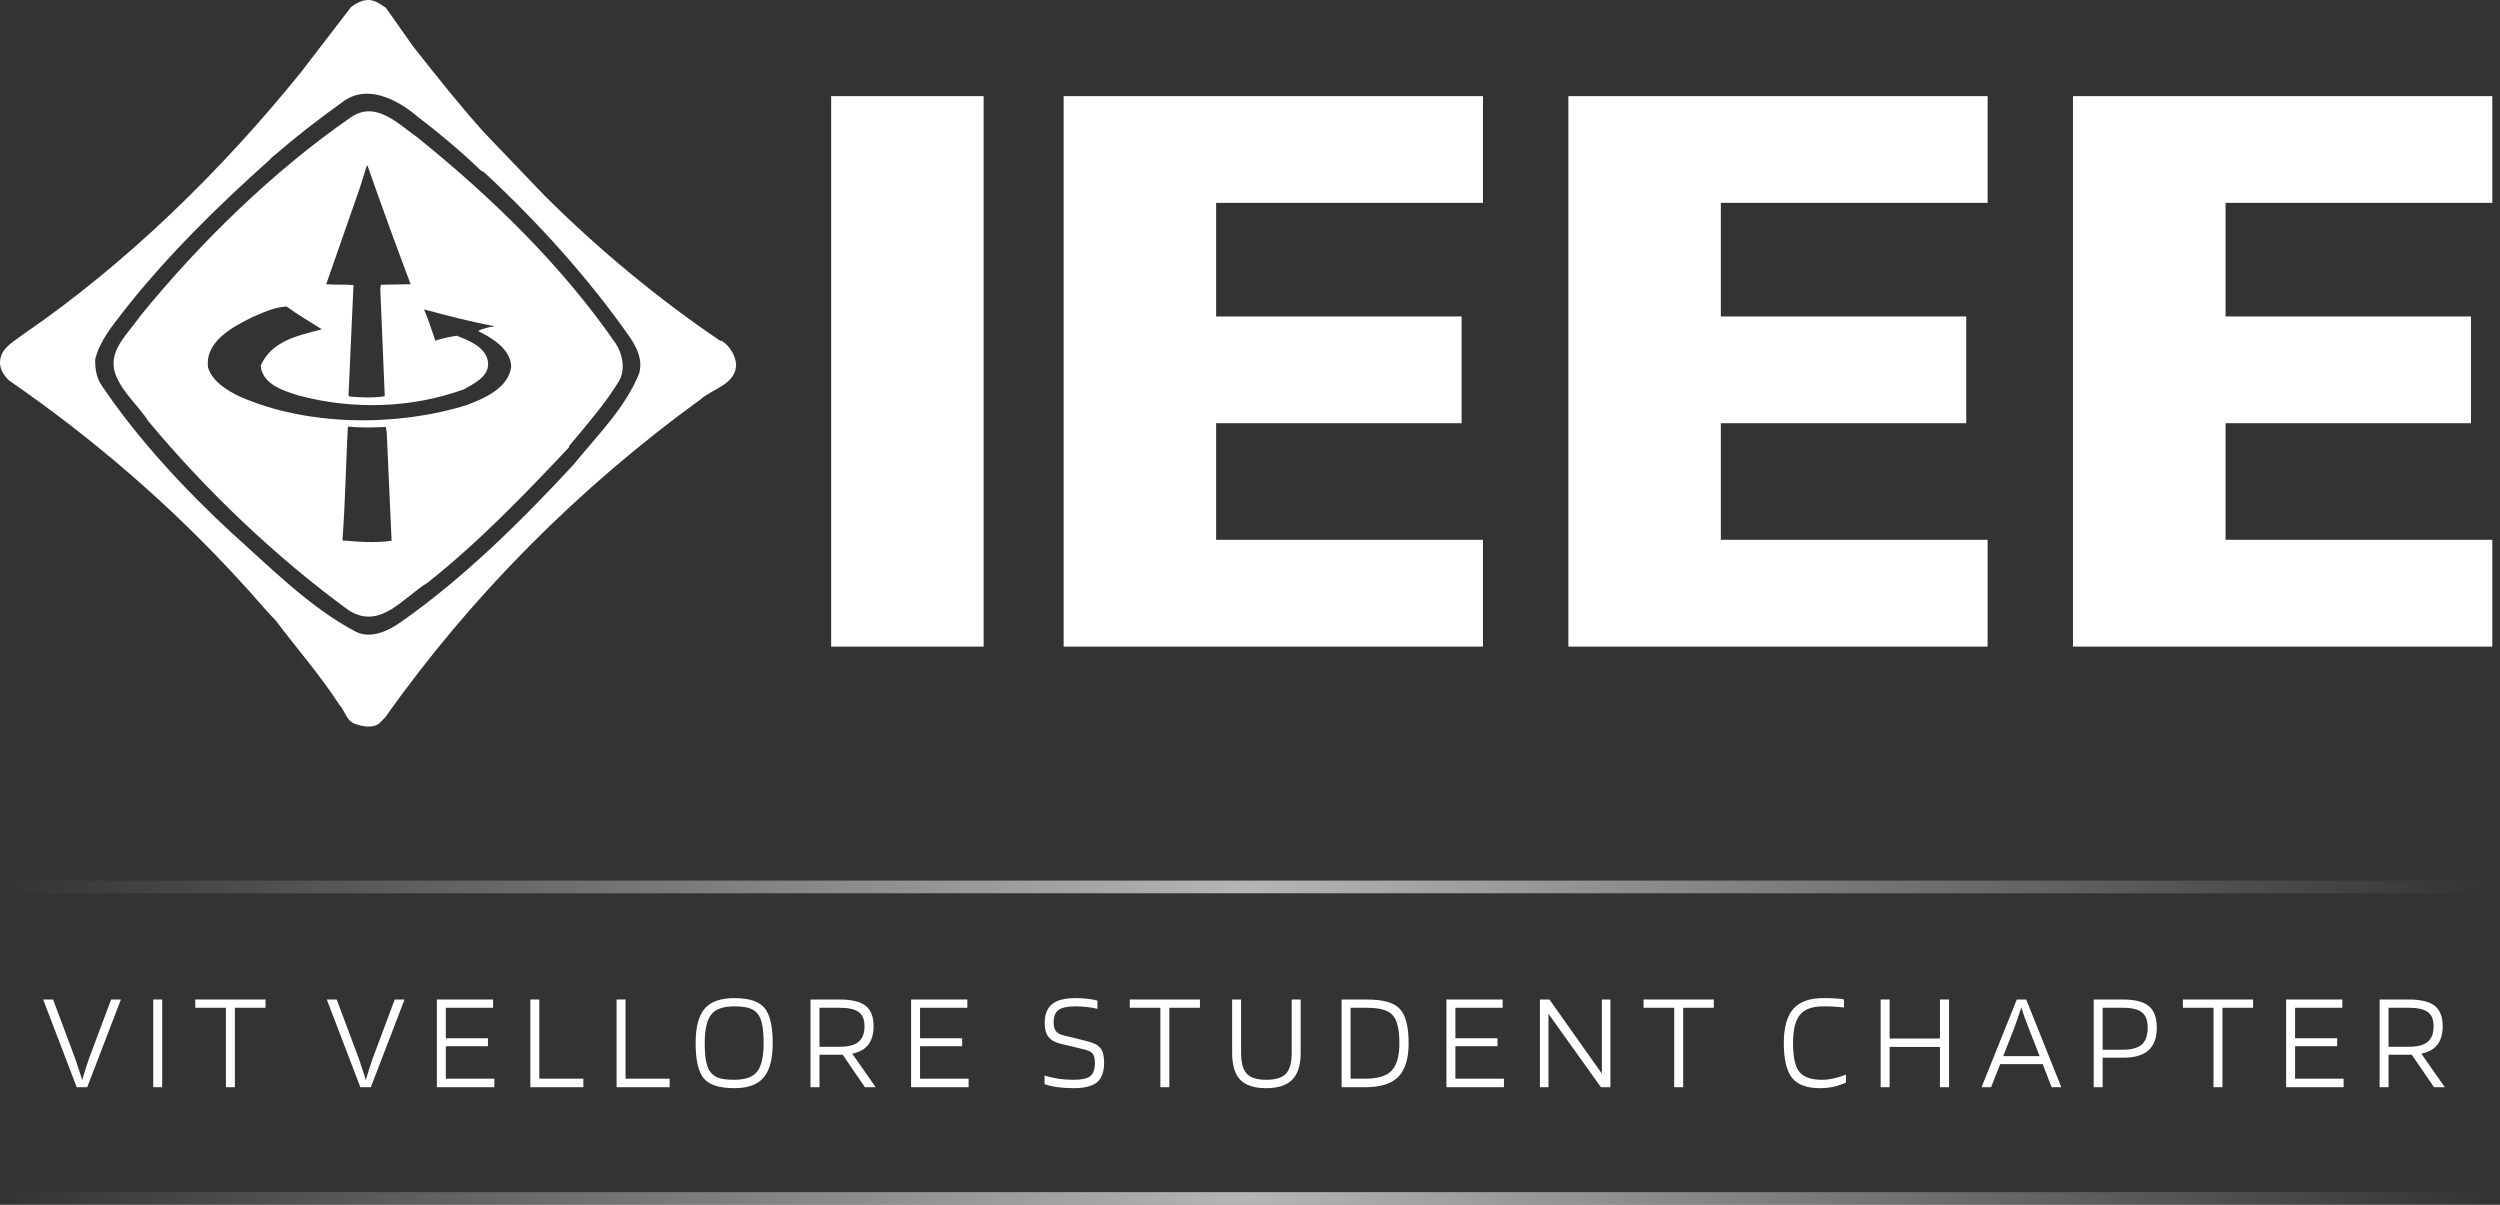 <svg width="166" height="80" viewBox="0 0 166 80" fill="none" xmlns="http://www.w3.org/2000/svg">
<rect x="0" y="0" width="166" height="80" fill="#333333" stroke="none"/>
<path d="M55.188 6.383H65.313V42.934H55.188V6.383ZM70.626 42.934V6.383H98.469V13.469H80.75V21.012H97.05V28.099H80.75V35.844H98.469V42.934H70.626ZM104.141 42.934V6.383H131.977V13.469H114.264V21.012H130.558V28.099H114.264V35.844H131.977V42.934H104.141ZM137.646 42.934V6.383H165.489V13.469H147.777V21.012H164.072V28.099H147.777V35.844H165.489V42.934H137.646ZM23.096 28.326C22.962 30.907 22.93 33.296 22.738 35.883C23.76 35.976 24.913 36.065 26.002 35.906L25.677 28.694L25.619 28.35C24.79 28.383 24.005 28.416 23.096 28.326ZM16.716 21.078C15.458 21.709 13.607 22.663 13.812 24.388C14.081 25.33 15.101 25.939 15.909 26.326C20.371 28.293 26.294 28.359 31.005 26.892C32.168 26.444 33.729 25.794 33.943 24.369C33.931 23.191 32.684 22.45 31.789 22V21.944C32.101 21.82 32.46 21.709 32.784 21.675V21.644C31.206 21.361 29.682 20.948 28.154 20.544C28.448 21.215 28.661 21.922 28.906 22.619C29.365 22.472 29.836 22.361 30.331 22.293C31.137 22.607 32.291 23.055 32.406 24.063C32.496 25.006 31.464 25.465 30.813 25.847C27.357 27.105 23.469 27.227 19.865 26.271C18.87 25.958 17.433 25.555 17.31 24.287C18.017 22.619 19.844 22.272 21.37 21.866C20.586 21.361 19.788 20.914 19.028 20.351C18.207 20.397 17.457 20.756 16.716 21.078ZM24.351 11.011L23.903 12.446L21.66 18.872C22.222 18.929 22.918 18.872 23.469 18.929V18.982L23.141 26.25L23.198 26.326C23.915 26.397 24.811 26.433 25.543 26.308V26.193L25.25 19.144L25.294 18.906L27.267 18.872C26.283 16.271 25.328 13.644 24.409 11.011H24.351ZM23.309 7.782C24.959 6.658 26.44 8.23 27.718 9.128C32.662 13.107 37.328 17.663 40.883 22.807C41.331 23.471 41.533 24.501 41.132 25.253C40.21 26.79 38.966 28.192 37.788 29.617V29.695C34.848 32.824 31.744 36.041 28.39 38.69C26.753 39.687 25.25 41.862 23.141 40.515C18.34 37.006 13.745 32.644 9.85 27.965C9.19 26.936 8.159 26.093 7.7 24.927C7.059 23.347 8.472 22.214 9.28 21.024C13.252 16.126 18.184 11.323 23.309 7.782ZM27.447 3.104L25.619 0.515C25.395 0.378 25.116 0.152 24.869 0.086C24.329 -0.148 23.748 0.135 23.309 0.468L20.002 4.775C14.697 11.345 8.417 17.481 1.565 22.183C1.023 22.607 0.218 23.02 0.051 23.717C-0.129 24.345 0.198 24.862 0.587 25.253C6.074 29.032 11.319 33.518 15.988 38.634C16.816 39.505 17.488 40.37 18.299 41.188C19.665 43.005 21.269 44.837 22.524 46.786C22.918 47.198 22.985 47.874 23.601 48.075C24.083 48.242 24.678 48.354 25.137 48.075L25.594 47.615C31.271 39.574 38.471 32.351 46.515 26.52C47.32 25.801 48.858 25.534 48.88 24.199C48.823 23.583 48.464 22.977 47.935 22.64L47.804 22.619C43.664 19.803 39.807 16.618 36.174 13.005L32.158 8.811C30.532 7.007 28.951 5.01 27.447 3.104ZM22.716 6.794C24.329 5.538 26.36 6.581 27.718 7.736C29.14 8.823 30.622 10.055 31.922 11.314L32.158 11.45C35.759 14.79 39.103 18.503 41.85 22.428C42.295 23.111 42.689 23.886 42.44 24.792C41.524 27.082 39.663 28.907 38.035 30.907C34.514 34.697 30.8 38.364 26.642 41.29C25.801 41.885 24.666 42.434 23.658 41.962C20.597 40.36 18.017 37.736 15.338 35.344C12.231 32.464 9.113 29.109 6.758 25.601C6.408 25.108 6.309 24.501 6.32 23.852C6.622 22.64 7.452 21.644 8.237 20.623C11.02 17.077 14.428 13.713 17.87 10.641C17.949 10.562 18.096 10.395 18.221 10.315C19.698 9.037 21.167 7.906 22.716 6.794Z" fill="white"/>
<path d="M5.094 72.19L2.865 66.367H3.524L4.992 70.286C5.091 70.577 5.177 70.84 5.252 71.076C5.332 71.305 5.4 71.522 5.456 71.726C5.53 71.466 5.608 71.209 5.688 70.955C5.769 70.701 5.843 70.478 5.911 70.286L7.379 66.367H8.029L5.79 72.19H5.094Z" fill="white"/>
<path d="M10.769 66.367V72.19H10.175V66.367H10.769Z" fill="white"/>
<path d="M17.63 66.367V66.915H15.596V72.19H15.001V66.915H12.967V66.367H17.63Z" fill="white"/>
<path d="M23.927 72.19L21.698 66.367H22.358L23.825 70.286C23.924 70.577 24.011 70.84 24.085 71.076C24.166 71.305 24.234 71.522 24.289 71.726C24.364 71.466 24.441 71.209 24.521 70.955C24.602 70.701 24.676 70.478 24.744 70.286L26.212 66.367H26.862L24.624 72.19H23.927Z" fill="white"/>
<path d="M32.825 71.624V72.19H29.008V66.367H32.742V66.915H29.602V68.94H32.398V69.469H29.602V71.624H32.825Z" fill="white"/>
<path d="M38.735 71.624V72.19H35.215V66.367H35.81V71.624H38.735Z" fill="white"/>
<path d="M44.462 71.624V72.19H40.942V66.367H41.536V71.624H44.462Z" fill="white"/>
<path d="M51.308 69.265C51.308 70.317 51.106 71.079 50.704 71.549C50.308 72.02 49.658 72.255 48.754 72.255C47.769 72.255 47.094 72.038 46.729 71.605C46.37 71.172 46.19 70.392 46.19 69.265C46.19 68.212 46.388 67.45 46.785 66.98C47.187 66.509 47.843 66.274 48.754 66.274C49.732 66.274 50.401 66.491 50.76 66.924C51.125 67.358 51.308 68.138 51.308 69.265ZM47.1 71.085C47.236 71.302 47.429 71.46 47.676 71.559C47.924 71.652 48.283 71.698 48.754 71.698C49.484 71.698 49.992 71.515 50.277 71.15C50.562 70.785 50.704 70.156 50.704 69.265C50.704 68.813 50.679 68.441 50.63 68.15C50.58 67.859 50.503 67.624 50.398 67.444C50.267 67.221 50.078 67.064 49.831 66.971C49.589 66.872 49.23 66.822 48.754 66.822C48.017 66.822 47.506 67.005 47.221 67.37C46.936 67.735 46.794 68.367 46.794 69.265C46.794 69.717 46.819 70.088 46.868 70.379C46.918 70.67 46.995 70.905 47.1 71.085Z" fill="white"/>
<path d="M54.413 70.036V72.19H53.818V66.367H55.75C56.549 66.367 57.125 66.506 57.478 66.785C57.831 67.064 58.007 67.515 58.007 68.141C58.007 68.655 57.889 69.064 57.654 69.367C57.419 69.67 57.063 69.868 56.586 69.961L58.146 72.19H57.431L55.955 70.036H54.413ZM57.403 68.141C57.403 67.701 57.276 67.389 57.023 67.203C56.769 67.011 56.344 66.915 55.75 66.915H54.413V69.506H55.75C56.326 69.506 56.744 69.398 57.004 69.181C57.27 68.964 57.403 68.618 57.403 68.141Z" fill="white"/>
<path d="M64.314 71.624V72.19H60.497V66.367H64.231V66.915H61.092V68.94H63.887V69.469H61.092V71.624H64.314Z" fill="white"/>
<path d="M71.921 69.664L70.445 69.311C70.061 69.218 69.785 69.064 69.618 68.847C69.451 68.63 69.367 68.327 69.367 67.936C69.367 67.361 69.531 66.94 69.86 66.673C70.188 66.407 70.708 66.274 71.42 66.274C71.717 66.274 71.983 66.29 72.219 66.32C72.46 66.345 72.677 66.385 72.869 66.441V66.989C72.664 66.933 72.438 66.893 72.191 66.868C71.943 66.837 71.683 66.822 71.411 66.822C70.878 66.822 70.504 66.902 70.287 67.064C70.07 67.218 69.962 67.494 69.962 67.89C69.962 68.15 70.014 68.345 70.12 68.475C70.225 68.605 70.398 68.698 70.64 68.754L72.116 69.116C72.593 69.228 72.912 69.389 73.073 69.599C73.234 69.803 73.314 70.119 73.314 70.546C73.314 71.172 73.153 71.614 72.832 71.874C72.51 72.128 71.996 72.255 71.29 72.255C70.912 72.255 70.547 72.231 70.194 72.181C69.841 72.131 69.562 72.066 69.358 71.986V71.419C69.668 71.512 69.984 71.583 70.305 71.633C70.627 71.676 70.956 71.698 71.29 71.698C71.81 71.698 72.175 71.621 72.386 71.466C72.596 71.305 72.702 71.001 72.702 70.556C72.702 70.277 72.649 70.076 72.544 69.952C72.438 69.828 72.231 69.732 71.921 69.664Z" fill="white"/>
<path d="M79.677 66.367V66.915H77.643V72.19H77.049V66.915H75.015V66.367H79.677Z" fill="white"/>
<path d="M85.771 69.906V66.367H86.365V69.906C86.365 70.717 86.179 71.311 85.808 71.689C85.436 72.066 84.857 72.255 84.071 72.255C83.285 72.255 82.712 72.07 82.353 71.698C81.994 71.326 81.814 70.729 81.814 69.906V66.367H82.409V69.906C82.409 70.562 82.535 71.026 82.789 71.299C83.043 71.565 83.471 71.698 84.071 71.698C84.69 71.698 85.127 71.565 85.381 71.299C85.641 71.026 85.771 70.562 85.771 69.906Z" fill="white"/>
<path d="M90.672 72.19H89.084V66.367H90.672C91.273 66.367 91.746 66.416 92.093 66.516C92.446 66.608 92.728 66.763 92.938 66.98C93.142 67.197 93.291 67.491 93.384 67.862C93.483 68.228 93.533 68.698 93.533 69.274C93.533 70.283 93.307 71.023 92.855 71.494C92.403 71.958 91.675 72.19 90.672 72.19ZM92.483 67.416C92.322 67.237 92.102 67.11 91.824 67.036C91.545 66.955 91.161 66.915 90.672 66.915H89.678V71.624H90.672C91.496 71.624 92.075 71.444 92.409 71.085C92.749 70.726 92.919 70.122 92.919 69.274C92.919 68.797 92.882 68.413 92.808 68.122C92.74 67.825 92.632 67.59 92.483 67.416Z" fill="white"/>
<path d="M99.861 71.624V72.19H96.044V66.367H99.777V66.915H96.638V68.94H99.434V69.469H96.638V71.624H99.861Z" fill="white"/>
<path d="M106.932 66.367V72.19H106.3L102.817 67.314V72.19H102.251V66.367H102.882L106.365 71.289V66.367H106.932Z" fill="white"/>
<path d="M113.796 66.367V66.915H111.762V72.19H111.168V66.915H109.134V66.367H113.796Z" fill="white"/>
<path d="M120.98 71.698C121.233 71.698 121.497 71.667 121.769 71.605C122.048 71.543 122.314 71.46 122.568 71.354V71.893C122.227 72.029 121.927 72.125 121.667 72.181C121.407 72.231 121.138 72.255 120.859 72.255C119.98 72.255 119.357 72.026 118.992 71.568C118.627 71.104 118.444 70.336 118.444 69.265C118.444 68.231 118.652 67.475 119.067 66.999C119.488 66.516 120.156 66.274 121.073 66.274C121.357 66.274 121.611 66.28 121.834 66.293C122.057 66.305 122.258 66.327 122.438 66.358V66.896C122.227 66.872 122.014 66.853 121.797 66.841C121.58 66.828 121.339 66.822 121.073 66.822C120.336 66.822 119.816 67.011 119.512 67.389C119.209 67.76 119.057 68.385 119.057 69.265C119.057 70.169 119.193 70.8 119.466 71.159C119.745 71.518 120.249 71.698 120.98 71.698Z" fill="white"/>
<path d="M125.47 72.19H124.875V66.367H125.47V68.958H128.813V66.367H129.417V72.19H128.813V69.516H125.47V72.19Z" fill="white"/>
<path d="M132.207 72.19H131.576L133.916 66.367H134.539L136.87 72.19H136.229L135.635 70.658H132.811L132.207 72.19ZM134.214 66.896C134.164 67.051 134.108 67.221 134.046 67.407C133.985 67.593 133.882 67.881 133.74 68.271L133.015 70.128H135.43L134.706 68.271C134.613 68.029 134.523 67.794 134.436 67.565C134.356 67.33 134.282 67.107 134.214 66.896Z" fill="white"/>
<path d="M139.616 70.231V72.19H139.022V66.367H140.954C141.752 66.367 142.328 66.512 142.681 66.803C143.034 67.095 143.211 67.571 143.211 68.234C143.211 68.909 143.028 69.41 142.663 69.738C142.297 70.067 141.737 70.231 140.982 70.231H139.616ZM142.607 68.234C142.607 67.763 142.48 67.426 142.226 67.221C141.972 67.017 141.548 66.915 140.954 66.915H139.616V69.701H140.954C141.536 69.701 141.957 69.587 142.217 69.358C142.477 69.122 142.607 68.748 142.607 68.234Z" fill="white"/>
<path d="M149.606 66.367V66.915H147.572V72.19H146.978V66.915H144.944V66.367H149.606Z" fill="white"/>
<path d="M155.616 71.624V72.19H151.799V66.367H155.532V66.915H152.393V68.94H155.189V69.469H152.393V71.624H155.616Z" fill="white"/>
<path d="M158.6 70.036V72.19H158.006V66.367H159.938C160.737 66.367 161.312 66.506 161.665 66.785C162.018 67.064 162.195 67.515 162.195 68.141C162.195 68.655 162.077 69.064 161.842 69.367C161.607 69.67 161.251 69.868 160.774 69.961L162.334 72.19H161.619L160.142 70.036H158.6ZM161.591 68.141C161.591 67.701 161.464 67.389 161.21 67.203C160.957 67.011 160.532 66.915 159.938 66.915H158.6V69.506H159.938C160.514 69.506 160.932 69.398 161.192 69.181C161.458 68.964 161.591 68.618 161.591 68.141Z" fill="white"/>
<path d="M165.489 58.47H0V59.314H165.489V58.47Z" fill="url(#paint0_linear)"/>
<path d="M165.489 79.156H0V80H165.489V79.156Z" fill="url(#paint1_linear)"/>
<defs>
<linearGradient id="paint0_linear" x1="165.489" y1="58.892" x2="3.24052e-06" y2="58.893" gradientUnits="userSpaceOnUse">
<stop stop-color="white" stop-opacity="0"/>
<stop offset="0.5" stop-color="white" stop-opacity="0.64"/>
<stop offset="1" stop-color="white" stop-opacity="0"/>
</linearGradient>
<linearGradient id="paint1_linear" x1="165.489" y1="79.578" x2="3.24052e-06" y2="79.579" gradientUnits="userSpaceOnUse">
<stop stop-color="white" stop-opacity="0"/>
<stop offset="0.5" stop-color="white" stop-opacity="0.64"/>
<stop offset="1" stop-color="white" stop-opacity="0"/>
</linearGradient>
</defs>
</svg>

